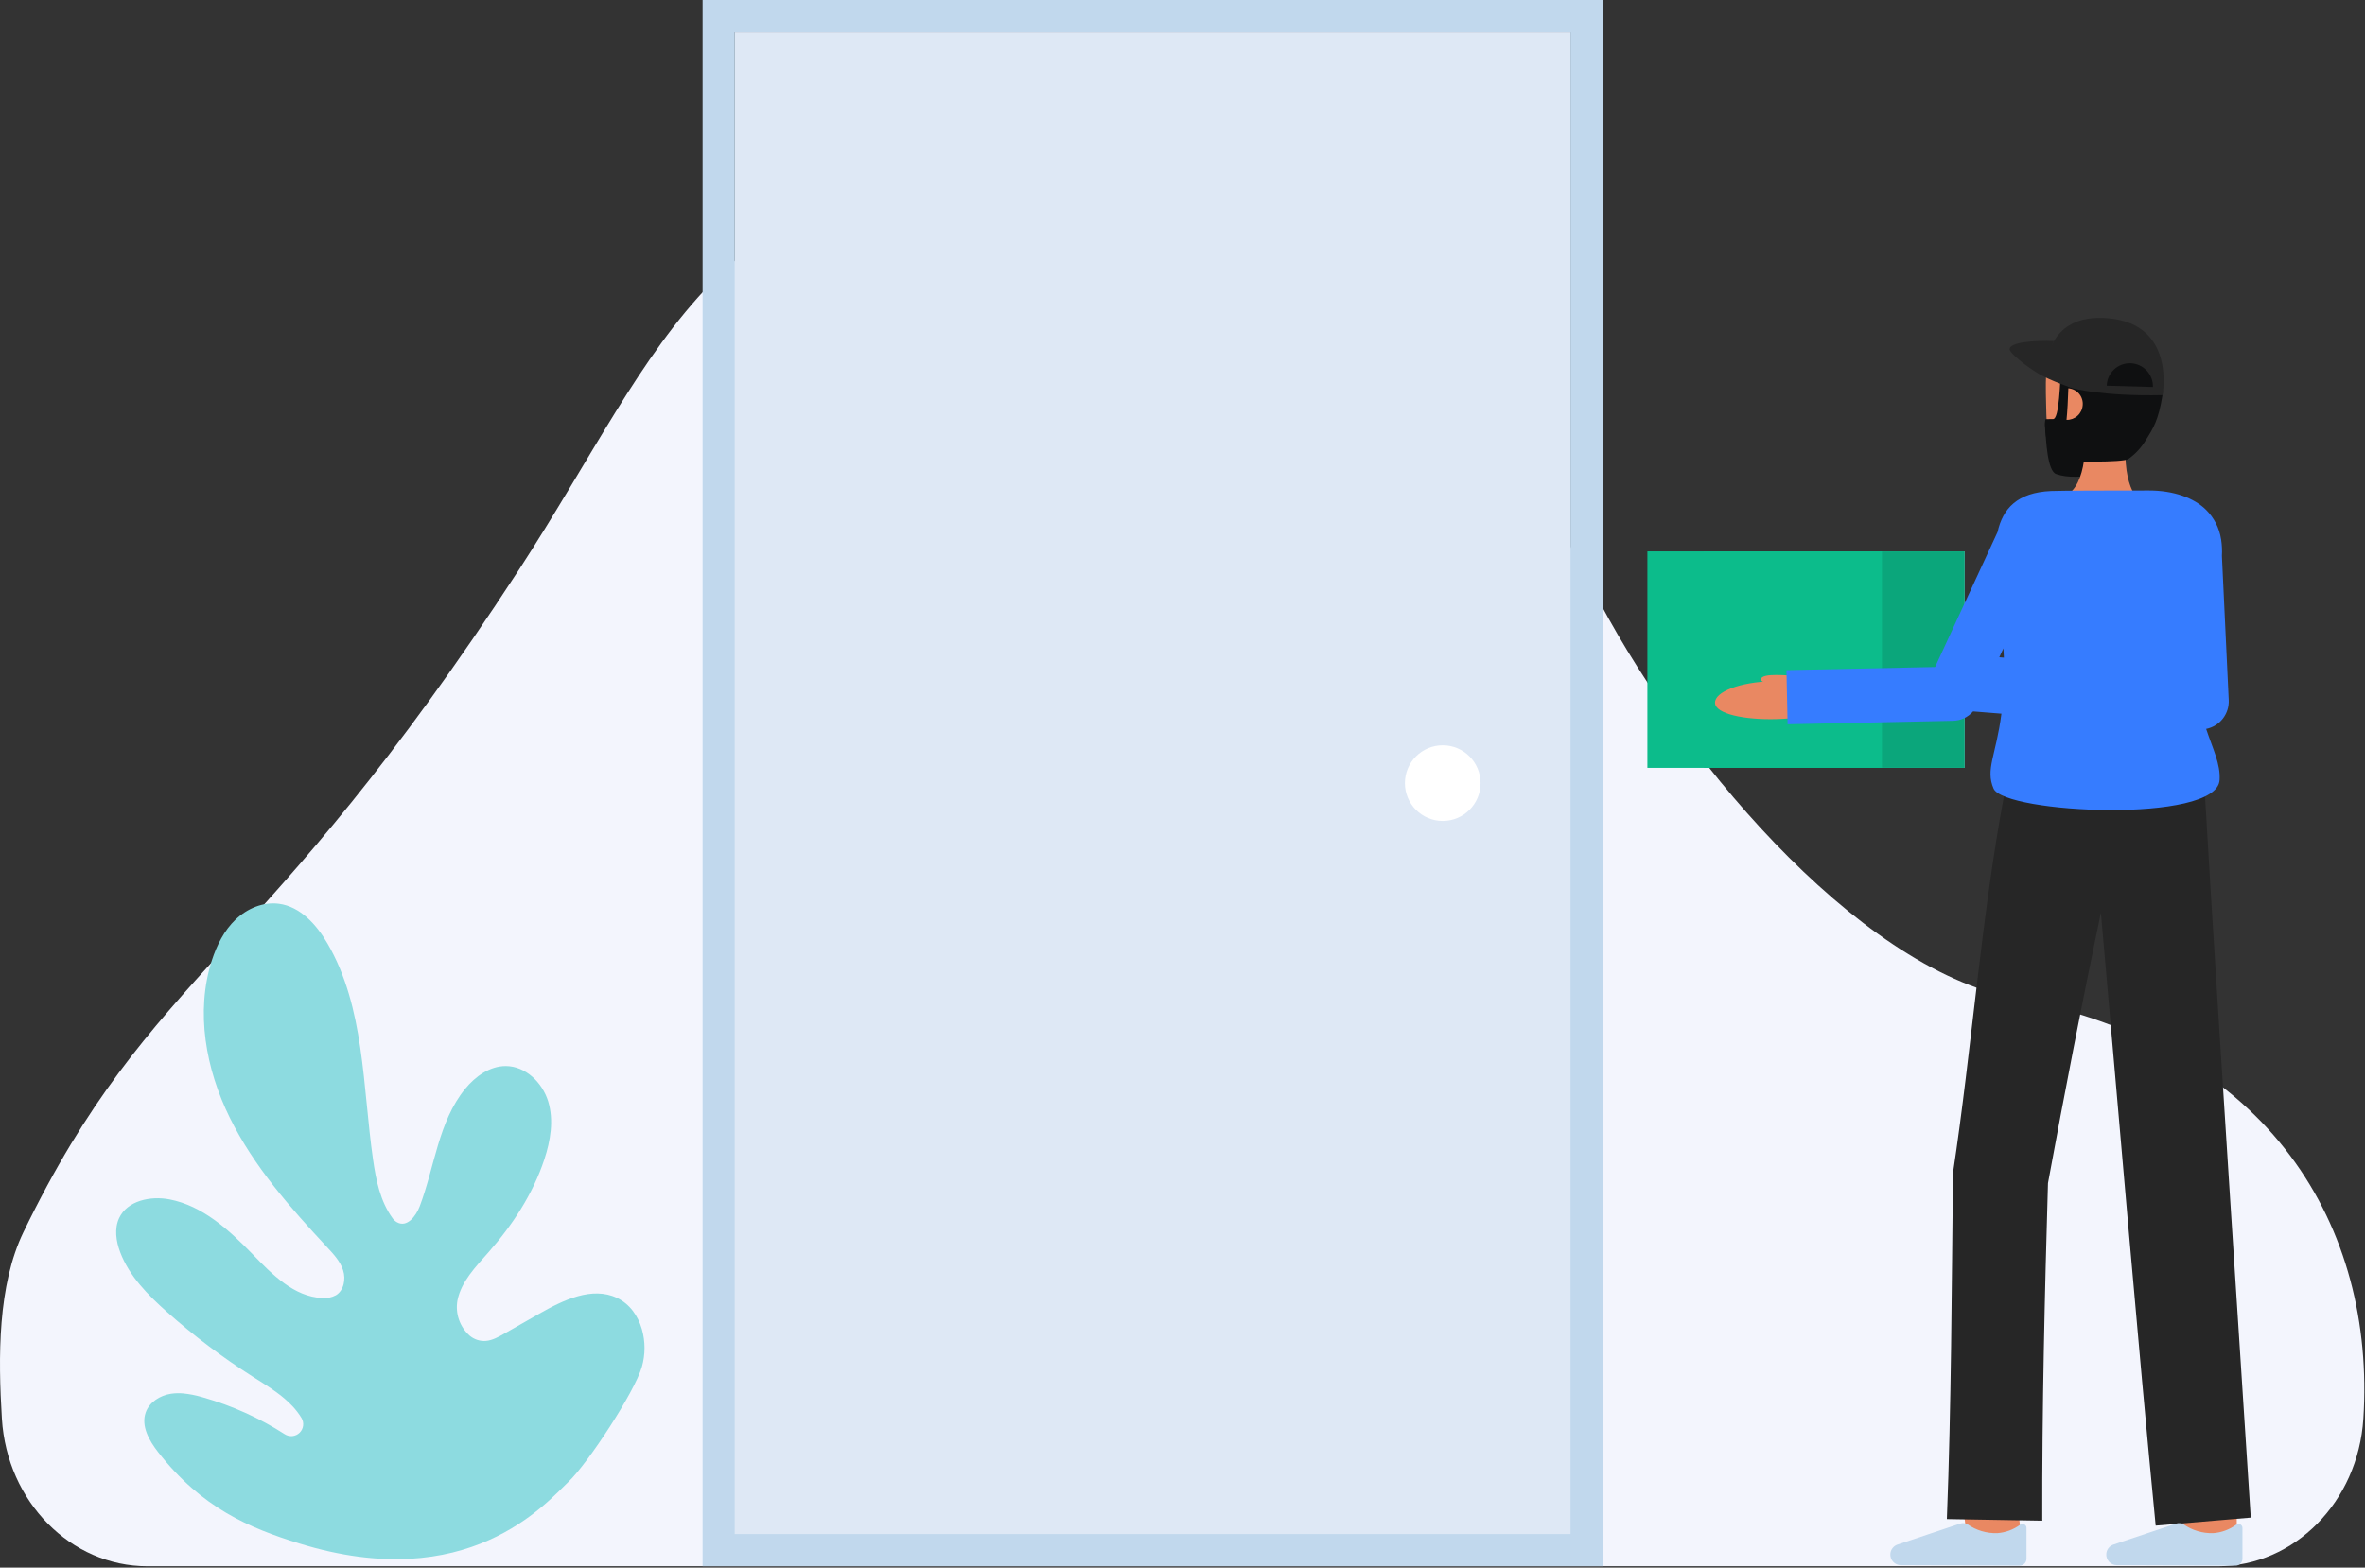 <svg width="917" height="608" viewBox="0 0 917 608" fill="none" xmlns="http://www.w3.org/2000/svg">
<rect x="0" y="0" width="917" height="608" fill="#333333" stroke="none"/>
<g clip-path="url(#clip0_822_3205)">
<path d="M859.923 607.479C889.646 607.479 914.297 582.479 916.363 550.25C921.086 476.576 880.957 406.114 781.25 387.211C719.35 375.477 649.46 291.449 617.119 227.532C561.606 117.818 484.7 63.554 405.368 63.554C275.838 63.554 257.621 134.216 201.2 221C101.887 373.735 58.56 375.822 9.13 477.8C-0.9 498.5 -0.736 526.328 0.733 550.257C2.712 582.491 27.452 607.479 57.173 607.479H859.923Z" fill="#F3F5FD"/>
<path d="M817.692 149.29L821.116 150.44C821.116 150.44 820.669 162.584 819.404 168.761C818.139 174.938 817.153 182.989 813.223 183.874C808.005 185.048 801.782 185.481 797.261 183.865C793.842 182.643 793.317 171.035 792.983 165.301C792.834 162.755 793.158 162.976 795.703 163.151C800.911 163.509 809.011 163.784 811.993 162.351C816.532 160.172 817.692 149.29 817.692 149.29Z" fill="#0F1011"/>
<path d="M830.352 194.8C830.352 194.8 822.619 190.7 824.346 169.643L808.37 166.681C808.37 166.681 810.165 185.559 802.082 191.553L830.352 194.8Z" fill="#E98862"/>
<path d="M833.411 161.48C832.305 167.869 828.819 173.918 823.183 175.98C816.494 178.43 811.539 178.595 803.826 178.595C793.301 178.595 793.649 167.619 793.353 156.557C793.053 145.457 793.121 136.073 797.281 132.203C805.581 124.479 830.772 126.836 833.737 139.756C835.27 146.44 834.464 155.4 833.411 161.48Z" fill="#E98862"/>
<path d="M838.479 153.264C836.942 162.975 834.929 166.037 832.023 170.68C830.301 173.58 827.988 176.085 825.236 178.034C823.094 179.414 802.082 179.128 798.455 178.597C793.103 177.815 792.292 162.567 793.248 162.567C794.438 162.567 794.721 162.535 796.061 162.535C798.506 162.535 798.75 147.968 799.211 141.523C798.835 141.471 798.456 141.445 798.077 141.444C786.572 141.444 841.059 136.962 838.479 153.264Z" fill="#0F1011"/>
<path d="M801.271 162.849C802.837 162.889 804.36 162.329 805.526 161.282C806.692 160.235 807.413 158.782 807.541 157.22C807.622 156.418 807.541 155.608 807.303 154.838C807.066 154.068 806.677 153.353 806.158 152.736C805.64 152.119 805.003 151.612 804.286 151.245C803.568 150.878 802.785 150.658 801.981 150.599C801.841 154.959 801.611 159.549 801.271 162.849Z" fill="#E98862"/>
<path d="M838.479 153.264C838.479 153.264 843.873 125.985 817.806 123.464C791.739 120.943 793.306 145.315 793.306 145.315L803.649 150.586C803.649 150.586 815.193 153.758 838.479 153.264Z" fill="#262626"/>
<path d="M834.762 150.092C834.796 148.916 834.599 147.745 834.18 146.645C833.762 145.546 833.13 144.54 832.323 143.684C831.515 142.829 830.546 142.141 829.473 141.66C828.399 141.18 827.241 140.915 826.065 140.882C824.889 140.85 823.718 141.049 822.619 141.469C821.52 141.889 820.515 142.522 819.66 143.33C818.806 144.139 818.12 145.109 817.64 146.183C817.161 147.258 816.898 148.416 816.867 149.592" fill="#0F1011"/>
<path d="M803.644 150.584C803.644 150.584 795.137 147.716 790.585 145.028C785.738 142.166 779.185 136.965 779.218 135.417C779.278 132.717 788.707 131.964 796.41 132.269L796.351 132.384C795.068 134.926 794.711 137.835 795.34 140.612C795.97 143.389 797.546 145.86 799.8 147.6L803.644 150.584Z" fill="#262626"/>
<path d="M284.922 594.985H608.922L608.922 12.494H284.922L284.922 594.985Z" fill="#DEE8F5"/>
<path d="M284.922 12.494H608.922V594.985H284.922V12.494ZM272.428 0V607.479H621.416V0H272.428Z" fill="#C1D8ED"/>
<path d="M559.405 318.407C567.505 318.407 574.072 311.841 574.072 303.74C574.072 295.64 567.505 289.073 559.405 289.073C551.305 289.073 544.738 295.64 544.738 303.74C544.738 311.841 551.305 318.407 559.405 318.407Z" fill="white"/>
<path d="M762.621 596.436C760.407 577.818 760.407 575.903 760.407 575.273H781.407C781.407 575.209 781.407 575.127 781.407 575.028C781.481 576.582 782.541 586.063 783.48 593.955L762.621 596.436Z" fill="#E98862"/>
<path d="M846.3 598.947C846.3 598.947 846.229 577.199 846.229 575.273H867.229C867.229 577.193 867.3 598.873 867.3 598.878L846.3 598.947Z" fill="#E98862"/>
<path d="M748.8 257.726C745.834 257.44 736.068 254.917 735.117 257.368C734.546 258.838 741.764 261.334 741.764 261.334" fill="#E98862"/>
<path d="M749.209 269.769C749.209 269.769 728.394 276.063 717.798 265.569C717.528 265.301 717.345 264.959 717.273 264.585C717.201 264.212 717.244 263.826 717.395 263.477C717.546 263.129 717.8 262.834 718.121 262.631C718.443 262.429 718.818 262.328 719.198 262.343C726.998 262.635 743.078 262.608 741.71 257.315L754.21 258.522" fill="#E98862"/>
<path d="M761.721 213.855H660.752V297.822H761.721V213.855Z" fill="#8DDBE0"/>
<path d="M761.721 213.855H660.752V297.822H761.721V213.855Z" fill="#0CBC8B"/>
<g opacity="0.12">
<path d="M761.721 213.855H660.752V297.822H761.721V213.855Z" fill="black"/>
</g>
<path d="M729.721 213.855H638.752V297.822H729.721V213.855Z" fill="#0CBC8B"/>
<path d="M835.84 591.728L872.709 588.613C868.217 519.898 860.988 407.808 857.281 347.528C856.516 335.103 854.321 297.822 854.321 297.822L778.243 302.522L777.462 307.852L777.195 307.773C768.275 355.059 764.479 407.284 757.248 454.907C756.739 499.007 756.599 545.199 754.874 589.179L791.868 589.809C791.751 546.881 792.817 501.964 794.081 458.909C800.391 424.573 807.334 388.639 814.595 353.967C820.937 425.373 829.157 523.525 835.84 591.728Z" fill="#262626"/>
<path d="M820.768 607.069C820.203 607.066 819.645 606.947 819.129 606.719C818.612 606.491 818.148 606.159 817.765 605.743C817.383 605.328 817.09 604.838 816.906 604.304C816.721 603.77 816.648 603.204 816.692 602.641C816.753 601.861 817.035 601.114 817.506 600.489C817.978 599.863 818.618 599.386 819.351 599.112L843.793 590.926C844.267 590.769 844.769 590.716 845.264 590.771C845.76 590.826 846.238 590.988 846.666 591.245C850.026 593.576 854.045 594.768 858.133 594.645C861.317 594.419 864.374 593.302 866.954 591.423C867.181 591.237 867.456 591.119 867.747 591.084C868.038 591.048 868.333 591.096 868.598 591.221C868.863 591.347 869.087 591.546 869.243 591.794C869.4 592.042 869.482 592.33 869.481 592.623V604.575C869.481 604.928 869.412 605.277 869.276 605.603C869.141 605.928 868.943 606.224 868.693 606.473C868.443 606.722 868.147 606.919 867.82 607.053C867.494 607.187 867.145 607.255 866.792 607.253L820.768 607.069Z" fill="#C1D8ED"/>
<path d="M737.035 607.069C736.47 607.066 735.912 606.947 735.395 606.719C734.879 606.491 734.415 606.159 734.032 605.743C733.65 605.328 733.357 604.838 733.172 604.304C732.988 603.77 732.915 603.204 732.959 602.641C733.02 601.861 733.302 601.114 733.773 600.489C734.244 599.864 734.884 599.386 735.617 599.112L760.06 590.926C760.533 590.769 761.035 590.716 761.531 590.771C762.027 590.826 762.505 590.988 762.932 591.245C766.292 593.576 770.312 594.768 774.4 594.645C777.584 594.419 780.64 593.302 783.22 591.423C783.447 591.237 783.722 591.119 784.013 591.084C784.304 591.048 784.599 591.096 784.864 591.222C785.129 591.348 785.353 591.546 785.51 591.794C785.666 592.042 785.749 592.33 785.748 592.623V604.575C785.748 604.928 785.678 605.277 785.543 605.602C785.408 605.928 785.21 606.224 784.96 606.473C784.71 606.721 784.413 606.918 784.087 607.052C783.761 607.186 783.412 607.255 783.059 607.253L737.035 607.069Z" fill="#C1D8ED"/>
<path d="M696.377 262.065C693.398 262.144 683.397 260.834 682.753 263.383C682.366 264.911 689.836 266.506 689.836 266.506" fill="#E98862"/>
<path d="M709.568 271.425C709.682 275.739 701.037 278.586 688.722 278.911C676.407 279.236 665.089 276.911 664.975 272.603C664.861 268.295 674.751 264.529 687.065 264.203C699.379 263.877 709.454 267.111 709.568 271.425Z" fill="#E98862"/>
<path d="M864.163 271.5L861.519 215.612C861.642 213.497 861.541 211.374 861.219 209.28L861.21 209.086H861.182C860.512 204.788 858.483 200.819 855.393 197.758C850.825 193.189 842.914 190.232 833.277 190.232C818.933 190.232 799.343 190.263 795.328 190.432C782.185 190.995 776.54 197.266 774.528 206.355L750.312 258.7L692.676 259.912L693.117 280.912L757.308 279.561C758.778 279.53 760.225 279.19 761.555 278.565C762.886 277.939 764.07 277.04 765.031 275.928L776.031 276.803C773.949 293.022 769.725 298.361 772.994 305.872C777.188 315.497 859.517 319.501 860.617 302.556C861.017 296.322 858.017 290.541 855.406 282.713C857.966 282.204 860.259 280.792 861.867 278.736C863.474 276.679 864.291 274.114 864.167 271.506L864.163 271.5ZM776.987 255.07L775.2 254.921L776.8 251.465C776.884 252.683 776.943 253.883 776.987 255.072V255.07Z" fill="#367CFF"/>
<path d="M115.94 598.606C96.809 592.677 78.248 584.929 61.34 563.245C57.87 558.802 54.609 553.109 56.51 547.791C57.941 543.791 62.082 541.226 66.289 540.57C67.856 540.342 69.444 540.299 71.021 540.44C71.028 540.44 71.036 540.44 71.039 540.44C73.463 540.687 75.86 541.156 78.199 541.84L78.867 542.03C90.029 545.202 100.662 550.005 110.422 556.281C111.306 556.845 112.356 557.094 113.399 556.986C114.443 556.878 115.419 556.42 116.17 555.687C116.92 554.953 117.4 553.988 117.532 552.947C117.663 551.906 117.439 550.851 116.895 549.954C115.899 548.328 114.74 546.808 113.437 545.417C111.514 543.406 109.408 541.58 107.145 539.961C104.138 537.767 100.929 535.81 97.789 533.805C86.115 526.371 75.055 518.013 64.716 508.812C57.337 502.238 50.116 494.943 46.616 485.701C45.005 481.45 44.271 476.551 46.194 472.432C49.366 465.666 58.351 463.775 65.699 465.178C78.574 467.644 88.86 477.078 97.98 486.489C105.544 494.306 114.02 502.962 124.887 503.442C126.739 503.615 128.602 503.242 130.244 502.367C133.344 500.49 134.144 496.139 133.037 492.685C131.93 489.231 129.375 486.471 126.907 483.821C112.563 468.432 98.447 452.421 89.132 433.567C79.817 414.713 75.692 392.447 82.164 372.428C84.064 366.575 86.913 360.88 91.364 356.628C95.815 352.376 102.05 349.71 108.157 350.528C116.476 351.628 122.741 358.646 126.957 365.894C141.446 390.769 140.557 421.247 144.641 449.741C145.783 457.719 147.441 465.9 152.194 472.466C152.632 473.098 153.2 473.628 153.861 474.021C157.771 476.285 161.279 471.721 162.749 467.845C168.549 452.518 169.993 434.989 180.369 422.303C184.328 417.474 189.934 413.437 196.176 413.477C203.801 413.529 210.331 419.898 212.556 427.195C214.781 434.492 213.45 442.413 211.066 449.657C206.64 463.089 198.708 475.157 189.361 485.757C184.432 491.357 178.861 497.015 177.382 504.321C176.929 506.804 177.119 509.362 177.932 511.751C178.746 514.14 180.157 516.282 182.031 517.972C182.907 518.734 183.928 519.313 185.032 519.674C186.136 520.034 187.301 520.17 188.458 520.072C190.958 519.842 193.226 518.566 195.408 517.325C196.324 516.803 197.243 516.274 198.167 515.755C201.812 513.68 205.457 511.602 209.103 509.522C218.371 504.235 229.562 498.833 239.215 503.386C244.146 505.714 247.368 510.291 248.887 515.543C250.245 520.309 250.245 525.359 248.887 530.124C246.011 540.037 227.887 567.624 220.412 574.736C211.672 583.05 181.4 618.892 115.94 598.606Z" fill="#8DDBE0"/>
</g>
<defs>
<clipPath id="clip0_822_3205">
<rect width="916.734" height="607.479" fill="white"/>
</clipPath>
</defs>
</svg>
